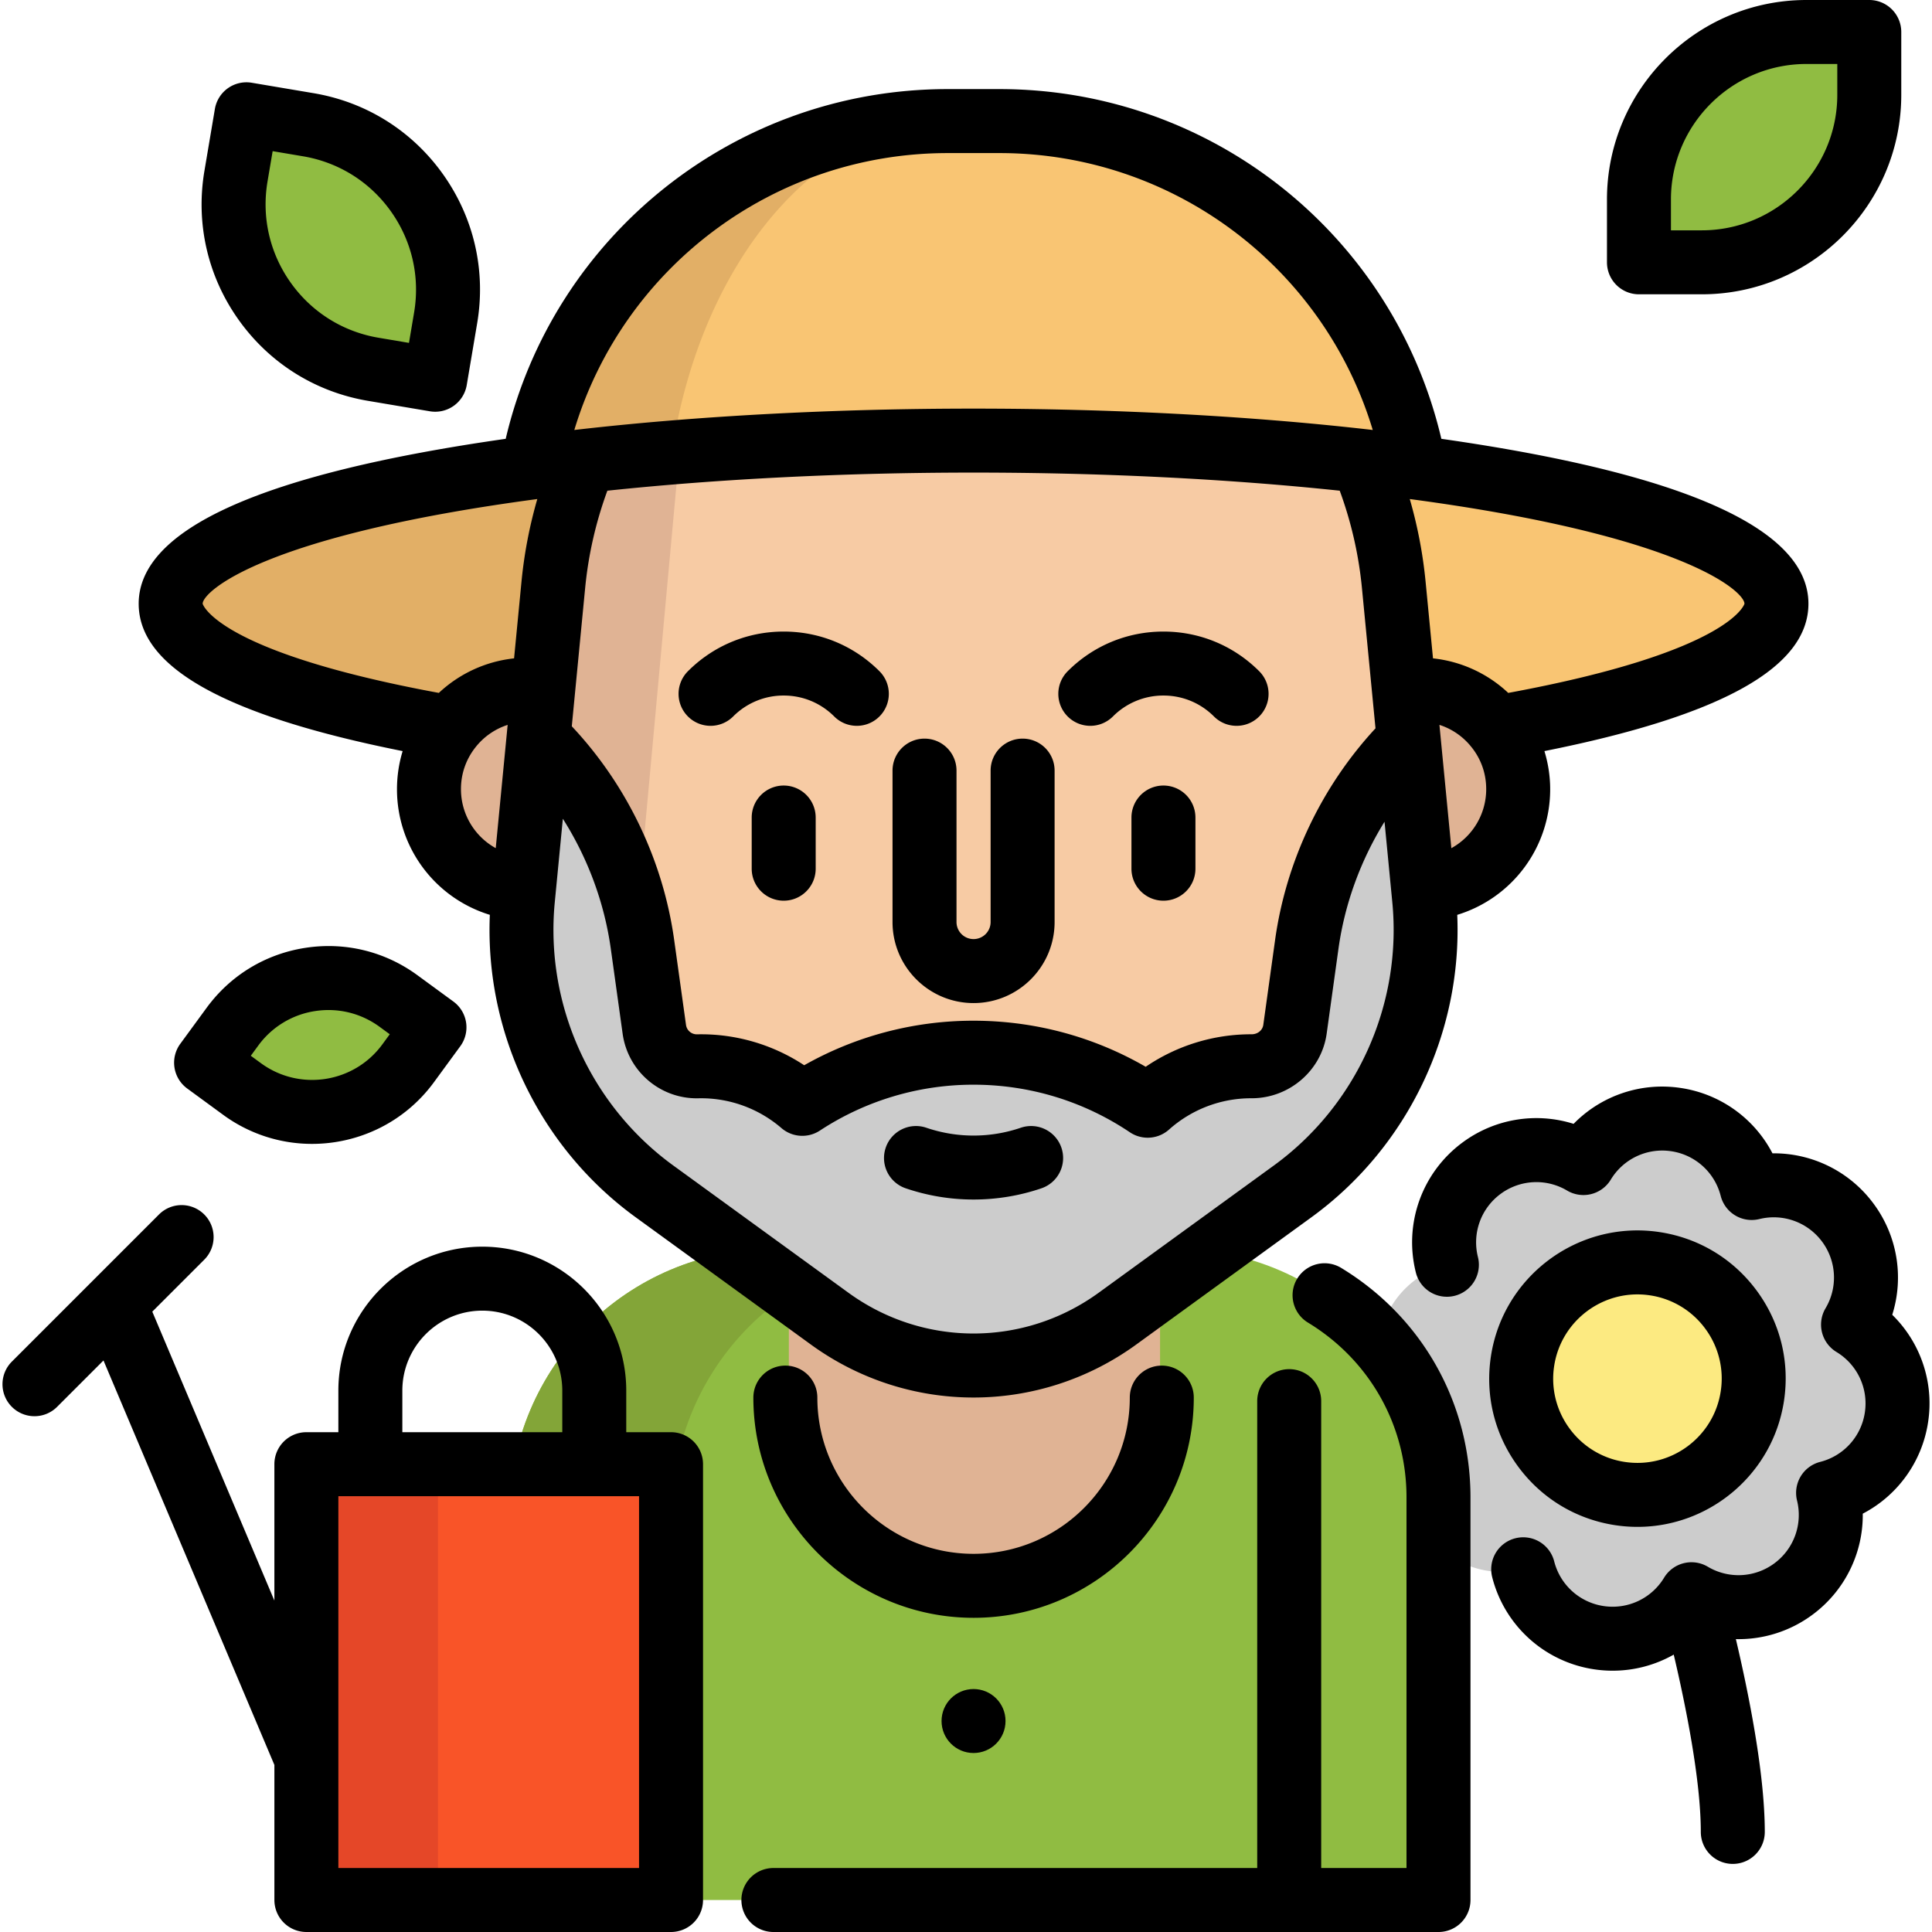 <?xml version="1.0" encoding="UTF-8"?> <svg xmlns="http://www.w3.org/2000/svg" viewBox="0 0 512 512"><path d="M491.305 351.039c4.871-8.212 4.654-18.885-1.39-27.033-6.045-8.149-16.195-11.451-25.468-9.174-2.364-9.251-10.062-16.644-20.098-18.132-10.036-1.488-19.549 3.354-24.494 11.522-8.212-4.871-18.885-4.654-27.033 1.39a24.772 24.772 0 00-2.171 1.836 24.188 24.188 0 00-1.896 1.965c-.394.463-.769.938-1.124 1.425a24.496 24.496 0 00-3.981 20.242c-9.251 2.364-16.644 10.062-18.132 20.098-1.488 10.036 3.355 19.549 11.522 24.494-4.871 8.212-4.655 18.885 1.39 27.033 6.045 8.149 16.195 11.451 25.466 9.173a24.447 24.447 0 003.687 8.005c3.717 5.29 9.512 9.104 16.411 10.127 10.036 1.488 19.549-3.354 24.494-11.522 8.212 4.871 18.884 4.654 27.033-1.39 8.149-6.045 11.451-16.195 9.173-25.466 9.251-2.364 16.644-10.062 18.133-20.099 1.487-10.036-3.354-19.549-11.522-24.494z" fill="#ccc"></path><path d="M311.541 331.004H204.94c-38.608 0-69.907 31.298-69.907 69.907v102.613h246.413V400.911c.002-38.609-31.296-69.907-69.905-69.907z" fill="#90bc42"></path><g fill="#e0b394"><path d="M307.429 308.274v62.797c0 27.163-22.025 49.188-49.188 49.188-27.172 0-49.188-22.025-49.188-49.188v-62.797h98.376zM139.083 235.457c-14.016-.622-25.173-12.185-25.173-26.348 0-14.559 11.801-26.371 26.371-26.371 1.311 0 2.6.09 3.866.283l-5.064 52.436zM377.381 235.457c14.016-.622 25.184-12.185 25.184-26.348 0-14.559-11.812-26.371-26.382-26.371-1.311 0-2.611.102-3.866.283l5.064 52.436z"></path></g><path d="M248.013 331.004H204.94c-38.608 0-69.907 31.298-69.907 69.907v102.613h43.073V400.911c.001-38.609 31.299-69.907 69.907-69.907z" fill="#83a538"></path><path d="M220.088 349.445l-46.399-33.711a85.552 85.552 0 01-34.869-77.44l8.048-83.281c5.543-57.359 53.744-101.127 111.37-101.127 57.626 0 105.827 43.768 111.37 101.127l8.048 83.281a85.548 85.548 0 01-34.869 77.44l-46.399 33.711c-22.749 16.527-53.552 16.527-76.3 0z" fill="#f7cba4"></path><path d="M167.694 254.706a51.646 51.646 0 0012.015 36.284l48.495 59.591c2.532 3.018 5.403 5.55 8.511 7.573a64.5 64.5 0 01-16.627-8.715l-46.4-33.707a85.545 85.545 0 01-34.86-77.439l8.037-83.283c5.493-56.799 52.809-100.272 109.699-101.097-35.04.848-74.719 33.876-76.787 69.052l-12.083 131.741z" fill="#e0b394"></path><path d="M375.146 123.873a605.119 605.119 0 00-13.858-1.707c-30.53-3.448-65.661-5.403-103.053-5.403s-72.534 1.955-103.064 5.403a599.578 599.578 0 00-13.858 1.707c9.574-52.708 55.624-91.783 110.072-91.783h13.7c54.449 0 100.487 39.076 110.061 91.783z" fill="#f9c573"></path><path d="M251.386 32.091h2.114c-36.657 0-67.809 37.143-75.472 87.85a727.827 727.827 0 00-22.855 2.227 599.578 599.578 0 00-13.858 1.707c9.573-52.709 55.622-91.784 110.071-91.784z" fill="#e2af66"></path><path d="M471.01 159.988c0 13.112-28.744 24.867-74.116 32.802h-.011a26.255 26.255 0 00-20.696-10.049c-1.311 0-2.611.102-3.866.283h-.023l-2.702-28.01a111.727 111.727 0 00-8.308-32.848c4.736.531 9.359 1.096 13.858 1.707 57.749 7.721 95.864 21.013 95.864 36.115z" fill="#f9c573"></path><path d="M155.171 122.167a111.727 111.727 0 00-8.308 32.848l-2.713 28.01a25.751 25.751 0 00-3.866-.283c-8.41 0-15.893 3.934-20.708 10.06l-.011-.011c-45.372-7.935-74.105-19.69-74.105-32.802 0-15.101 38.104-28.394 95.852-36.114 4.5-.612 9.123-1.177 13.859-1.708z" fill="#e2af66"></path><path fill="#f95428" d="M81.418 388.021h96.644v115.498H81.418z"></path><path fill="#e54728" d="M81.418 388.021h34.649v115.498H81.418z"></path><circle cx="434.173" cy="365.358" r="30.802" fill="#fcea81"></circle><g fill="#90bc42"><path d="M495.611 8.478h-16.644c-24.518 0-44.394 19.876-44.394 44.394v16.644h16.644c24.518 0 44.394-19.876 44.394-44.394V8.478zM65.538 30.287l-2.77 16.411c-4.082 24.176 12.208 47.084 36.383 51.166l16.411 2.77 2.77-16.411c4.082-24.176-12.208-47.084-36.383-51.166l-16.411-2.77zM54.85 281.623l9.529 6.974c14.036 10.274 33.745 7.223 44.019-6.815l6.974-9.529-9.529-6.974c-14.036-10.274-33.745-7.223-44.019 6.815l-6.974 9.529z"></path></g><path d="M377.644 238.297a85.544 85.544 0 01-34.86 77.439l-46.4 33.707c-22.754 16.526-53.555 16.526-76.298 0l-46.4-33.707a85.528 85.528 0 01-34.871-77.439l.271-2.837 3.798-39.347.69.068a95.036 95.036 0 0126.925 54.109l3.131 22.482c.791 5.708 5.731 9.936 11.495 9.811.305-.011.61-.011.904-.011a40.944 40.944 0 0126.823 9.958c13.044-8.557 28.62-13.553 45.372-13.553 17.091 0 32.972 5.188 46.163 14.05 7.279-6.499 16.887-10.456 27.411-10.456h.113c5.765.011 10.716-4.103 11.507-9.823l3.12-22.46a95.027 95.027 0 0126.925-54.109l.113-.011 3.798 39.29.27 2.839z" fill="#ccc"></path><path d="M207.687 208.177a8.478 8.478 0 00-8.478 8.478v13.559c0 4.682 3.795 8.478 8.478 8.478s8.478-3.796 8.478-8.478v-13.559a8.478 8.478 0 00-8.478-8.478zM294.935 189.87a18.812 18.812 0 0113.389-5.545c5.058 0 9.812 1.969 13.388 5.545a8.45 8.45 0 005.995 2.483 8.447 8.447 0 005.994-2.483 8.475 8.475 0 00.001-11.988c-6.779-6.779-15.791-10.511-25.377-10.511-9.585 0-18.599 3.732-25.376 10.511a8.475 8.475 0 00-.001 11.988 8.474 8.474 0 0011.987 0zM207.686 167.37c-9.585 0-18.597 3.733-25.376 10.511a8.475 8.475 0 00.001 11.988 8.475 8.475 0 0011.988 0 18.804 18.804 0 0113.387-5.545c5.058 0 9.812 1.969 13.388 5.545a8.45 8.45 0 005.995 2.483 8.447 8.447 0 005.994-2.483 8.475 8.475 0 00.001-11.988c-6.78-6.778-15.792-10.511-25.378-10.511zM308.324 208.177a8.478 8.478 0 00-8.478 8.478v13.559c0 4.682 3.795 8.478 8.478 8.478s8.478-3.796 8.478-8.478v-13.559a8.478 8.478 0 00-8.478-8.478zM355.424 336.006a8.481 8.481 0 00-11.647 2.847c-2.43 4.001-1.154 9.216 2.847 11.646 16.351 9.927 26.114 27.247 26.114 46.331v98.215h-22.607v-123.73c0-4.682-3.795-8.478-8.478-8.478s-8.478 3.796-8.478 8.478v123.73H204.958a8.478 8.478 0 00-8.478 8.478 8.478 8.478 0 008.478 8.478h176.258a8.478 8.478 0 008.478-8.478V396.83c-.002-25.058-12.813-47.796-34.27-60.824z"></path><path d="M316.364 370.38c0-4.682-3.795-8.478-8.478-8.478s-8.478 3.796-8.478 8.478c0 22.828-18.573 41.401-41.401 41.401s-41.401-18.573-41.401-41.401c0-4.682-3.795-8.478-8.478-8.478s-8.478 3.796-8.478 8.478c0 32.177 26.179 58.356 58.356 58.356s58.358-26.177 58.358-58.356zM253.485 244.348v-40.127c0-4.682-3.795-8.478-8.478-8.478s-8.478 3.796-8.478 8.478v40.127c0 11.843 9.634 21.476 21.476 21.476s21.476-9.634 21.476-21.476v-40.127c0-4.682-3.795-8.478-8.478-8.478s-8.478 3.796-8.478 8.478v40.127a4.525 4.525 0 01-4.521 4.521 4.525 4.525 0 01-4.519-4.521z"></path><path d="M106.703 199.049a34.825 34.825 0 00-1.498 10.063 34.779 34.779 0 0024.607 33.329c-1.343 31.29 13.173 61.645 38.659 80.154L214.87 356.3c12.898 9.373 28.01 14.058 43.128 14.057 15.115 0 30.235-4.686 43.136-14.056l46.403-33.707c25.479-18.515 39.99-48.87 38.647-80.15a34.78 34.78 0 0024.629-33.334c0-3.426-.54-6.814-1.524-10.062 47.038-9.39 69.964-22.203 69.964-39.062 0-19.787-32.729-34.479-97.278-43.694-12.696-54.059-60.987-92.681-117.122-92.681h-13.7c-56.14 0-104.437 38.62-117.135 92.681-64.547 9.218-97.266 23.909-97.266 43.694 0 16.861 22.923 29.674 69.951 39.063zm15.457 10.063c0-4.058 1.326-7.881 3.85-11.072a17.755 17.755 0 018.522-5.937l-3.157 32.664a17.848 17.848 0 01-9.215-15.655zm232.881-79.071a103.49 103.49 0 015.886 25.787l3.594 37.19c-14.3 15.451-23.706 35.222-26.611 56.106l-3.121 22.464c-.201 1.454-1.498 2.507-3.102 2.507H331.566a49.57 49.57 0 00-27.946 8.613c-13.848-8.004-29.498-12.208-45.627-12.208a90.928 90.928 0 00-44.872 11.801 49.6 49.6 0 00-28.443-8.192h-.027a2.89 2.89 0 01-2.853-2.506l-3.131-22.481c-2.94-21.132-12.546-41.12-27.135-56.651l3.54-36.641a103.475 103.475 0 015.887-25.79c29.748-3.141 63.17-4.799 97.047-4.799 33.865.001 67.281 1.658 97.035 4.8zM337.57 308.879l-46.4 33.705c-19.844 14.412-46.503 14.412-66.334 0l-46.401-33.707c-21.993-15.973-34.029-42.705-31.413-69.772l2.139-22.129c6.602 10.419 11.004 22.218 12.71 34.483l3.131 22.477c1.363 9.835 9.767 17.128 19.642 17.128a15.628 15.628 0 00.556-.008c.202-.007.404-.006.598-.006a32.624 32.624 0 0121.289 7.902 8.477 8.477 0 0010.184.667 74.044 74.044 0 0140.721-12.164c14.828 0 29.157 4.36 41.435 12.61a8.464 8.464 0 004.726 1.44 8.472 8.472 0 005.648-2.153 32.645 32.645 0 0121.765-8.302h.137c9.984 0 18.528-7.362 19.88-17.135l3.12-22.457c1.663-11.954 5.885-23.466 12.21-33.689l2.063 21.344c2.614 27.057-9.42 53.79-31.406 69.766zm47.053-84.102l-3.158-32.677a17.702 17.702 0 018.52 5.929c.023.029.05.053.072.083 2.486 3.155 3.801 6.956 3.801 11.002a17.846 17.846 0 01-9.235 15.663zm77.677-64.788c0 .124-3.763 12.767-62.599 23.641a34.413 34.413 0 00-19.94-9.157l-1.959-20.273a120.753 120.753 0 00-4.198-21.948l.187.025c72.759 9.726 88.509 24.56 88.509 27.712zM251.154 40.568h13.7c46.037 0 85.924 30.239 98.94 73.38-.596-.069-1.178-.137-1.786-.205-31.613-3.57-67.577-5.456-104.006-5.456-36.435 0-72.404 1.887-104.009 5.456-.61.069-1.195.137-1.793.206 13.02-43.143 52.91-73.381 98.954-73.381zm-108.932 91.706l.17-.023a120.67 120.67 0 00-4.197 21.945l-1.96 20.277a34.502 34.502 0 00-19.938 9.155c-58.828-10.873-62.59-23.517-62.59-23.641 0-3.15 15.748-17.985 88.515-27.713zM177.831 379.548h-11.867v-11.02c0-21.034-17.113-38.148-38.148-38.148-21.033 0-38.147 17.113-38.147 38.148v11.02h-8.478a8.478 8.478 0 00-8.478 8.478v36.146L40.359 347.6l13.766-13.766a8.476 8.476 0 000-11.988 8.477 8.477 0 00-11.989 0L3.143 360.839a8.476 8.476 0 005.995 14.471 8.451 8.451 0 005.995-2.483l12.29-12.29L72.716 467.73v35.791a8.478 8.478 0 008.478 8.478h96.639a8.478 8.478 0 008.478-8.478V388.026a8.481 8.481 0 00-8.48-8.478zm-71.206-11.019c0-11.685 9.506-21.193 21.192-21.193s21.193 9.507 21.193 21.193v11.02h-42.384v-11.02zm62.729 126.516H89.67v-98.542h79.684v98.542zM428.18 404.21c1.944.288 3.875.427 5.784.427 19.132 0 35.942-14.042 38.83-33.522 1.538-10.379-1.057-20.735-7.308-29.162-6.251-8.427-15.409-13.914-25.787-15.453-21.42-3.175-41.438 11.671-44.614 33.094-1.538 10.379 1.057 20.735 7.308 29.162 6.25 8.427 15.408 13.916 25.787 15.454zm-16.323-42.128c1.641-11.072 11.195-19.053 22.069-19.053 1.084 0 2.183.079 3.287.243a22.178 22.178 0 0114.657 8.783 22.178 22.178 0 014.153 16.574c-1.805 12.176-13.17 20.618-25.357 18.81a22.178 22.178 0 01-14.657-8.783 22.178 22.178 0 01-4.152-16.574z"></path><path d="M501.464 348.435a32.836 32.836 0 00-4.972-29.479 32.833 32.833 0 00-26.768-13.312 32.832 32.832 0 00-24.362-17.328 32.828 32.828 0 00-28.341 9.515 32.832 32.832 0 00-29.48 4.973 32.85 32.85 0 00-12.356 34.299 8.478 8.478 0 1016.465-4.046 15.935 15.935 0 015.993-16.636 15.931 15.931 0 0117.657-.908 8.476 8.476 0 0011.577-2.902 15.926 15.926 0 0115.999-7.526 15.928 15.928 0 0113.127 11.844 8.474 8.474 0 0010.237 6.135 15.935 15.935 0 0116.635 5.992 15.93 15.93 0 01.908 17.658 8.478 8.478 0 002.9 11.576 15.93 15.93 0 017.527 15.999 15.93 15.93 0 01-11.845 13.128 8.477 8.477 0 00-6.134 10.236 15.934 15.934 0 01-5.993 16.636 15.931 15.931 0 01-17.656.908 8.48 8.48 0 00-11.576 2.9 15.933 15.933 0 01-16 7.526 15.93 15.93 0 01-13.128-11.845 8.476 8.476 0 00-10.312-6.115 8.476 8.476 0 00-6.115 10.312 32.85 32.85 0 0027.069 24.42c1.629.242 3.255.359 4.868.359a32.81 32.81 0 0016.168-4.265c3.106 13.2 7.174 33.136 7.174 46.988 0 4.682 3.795 8.478 8.478 8.478s8.478-3.796 8.478-8.478c0-15.652-4.366-37.109-7.665-51.093a32.858 32.858 0 0020.319-6.479 32.835 32.835 0 0013.313-26.77 32.839 32.839 0 0017.328-24.362 32.83 32.83 0 00-9.517-28.338zM434.341 77.993h16.644c29.154 0 52.871-23.718 52.871-52.871V8.478A8.478 8.478 0 00495.378 0h-16.644c-29.154 0-52.871 23.718-52.871 52.871v16.644a8.478 8.478 0 008.478 8.478zm8.477-25.122c0-19.805 16.112-35.916 35.916-35.916h8.167v8.167c0 19.805-16.112 35.916-35.916 35.916h-8.167v-8.167zM97.506 106.224l16.412 2.772a8.477 8.477 0 009.772-6.948l2.77-16.411c2.351-13.926-.861-27.933-9.046-39.443-8.183-11.51-20.36-19.144-34.284-21.495l-16.411-2.77a8.478 8.478 0 00-9.772 6.947l-2.772 16.411c-2.351 13.926.861 27.933 9.046 39.443 8.185 11.509 20.361 19.143 34.285 21.494zM70.894 48.11l1.36-8.053 8.051 1.36c9.46 1.597 17.733 6.783 23.292 14.602 5.559 7.819 7.742 17.334 6.144 26.795l-1.359 8.053-8.053-1.36c-9.46-1.597-17.733-6.783-23.292-14.602-5.558-7.82-7.74-17.335-6.143-26.795zM110.617 258.439c-8.615-6.306-19.169-8.88-29.724-7.245-10.552 1.633-19.836 7.278-26.141 15.895l-6.974 9.529a8.477 8.477 0 001.834 11.848l9.529 6.973a39.764 39.764 0 0023.557 7.702c12.323 0 24.49-5.668 32.308-16.35l6.974-9.529a8.478 8.478 0 00-1.833-11.848l-9.53-6.975zm-9.294 18.337c-7.496 10.243-21.927 12.477-32.17 4.98l-2.688-1.967 1.967-2.688a22.865 22.865 0 0115.054-9.153c6.074-.94 12.154.54 17.117 4.172l2.688 1.967-1.968 2.689zM270.511 298.866a38.809 38.809 0 01-25.015 0c-4.425-1.513-9.25.843-10.766 5.274a8.475 8.475 0 005.274 10.766 55.624 55.624 0 0018.001 2.981c6.099 0 12.196-.994 18.001-2.981a8.476 8.476 0 005.274-10.766 8.482 8.482 0 00-10.769-5.274z"></path><circle cx="257.999" cy="456.09" r="8.478"></circle></svg> 